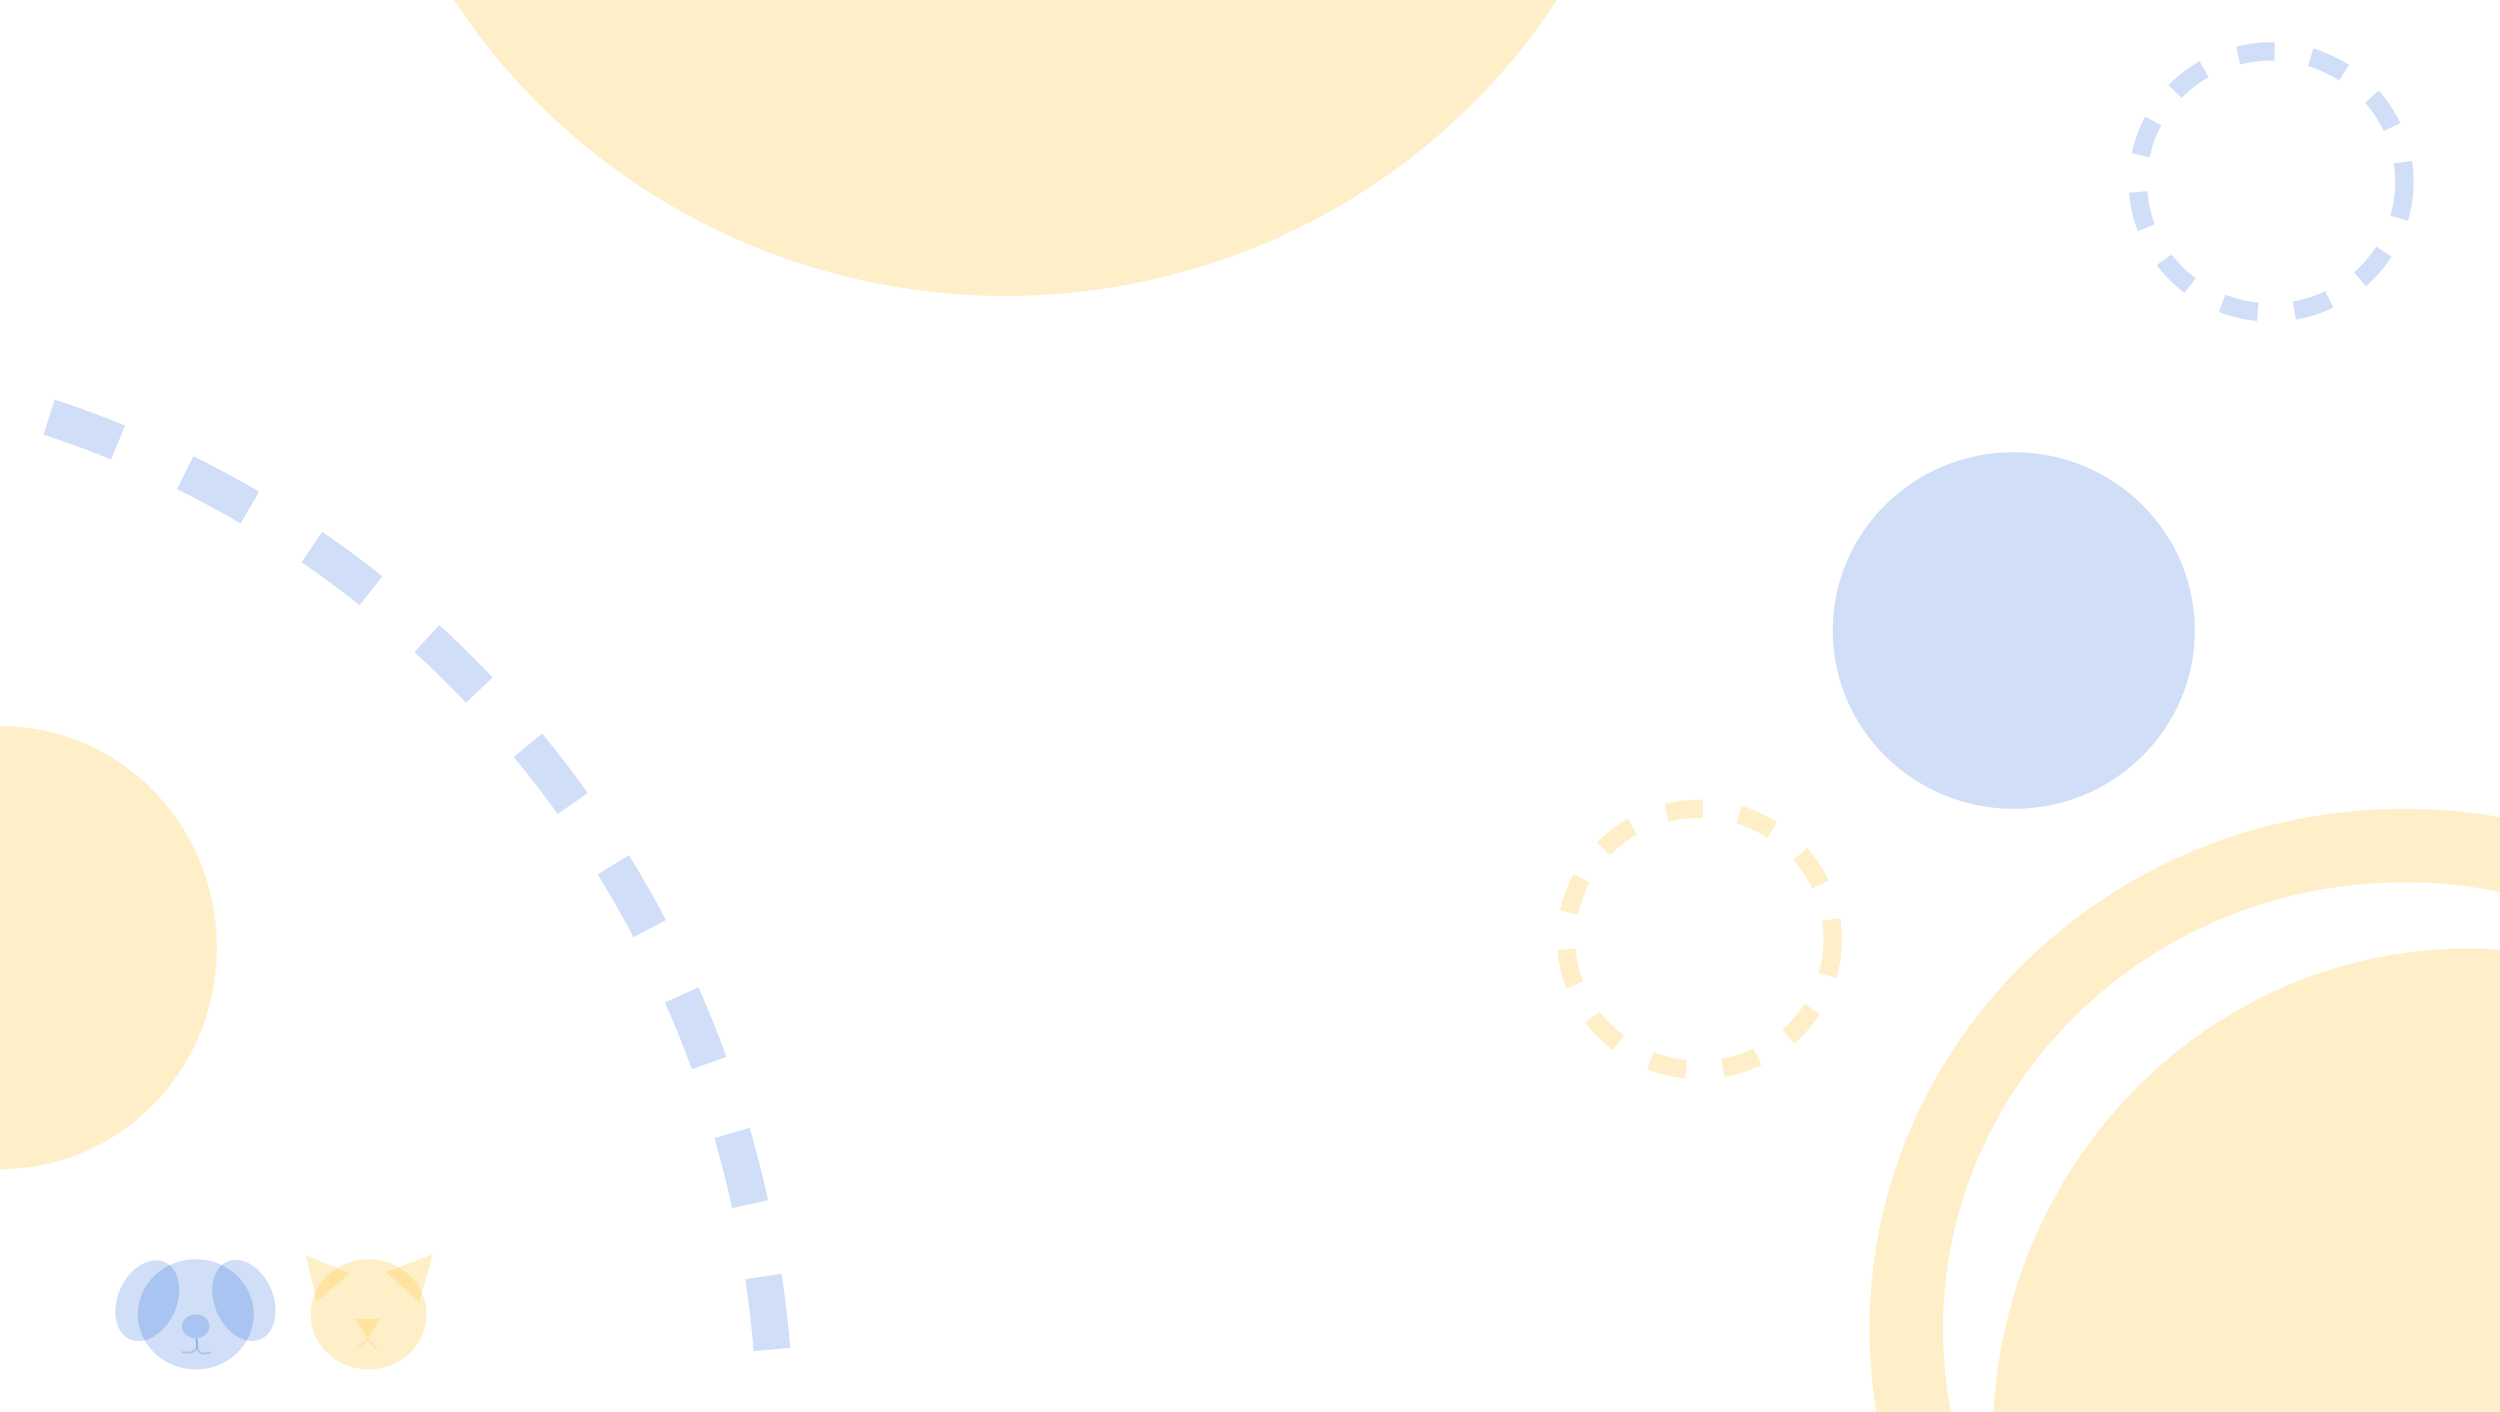 <svg width="1360" height="768" viewBox="0 0 1360 768" fill="none" xmlns="http://www.w3.org/2000/svg">
<g clip-path="url(#clip0_1_2)">
<ellipse cx="1342.5" cy="783.5" rx="258.5" ry="267.5" fill="#FFC947" fill-opacity="0.3"/>
<path d="M1579 723C1579 867.729 1458.2 986 1308 986C1157.8 986 1037 867.729 1037 723C1037 578.271 1157.8 460 1308 460C1458.2 460 1579 578.271 1579 723Z" stroke="#FFC947" stroke-opacity="0.3" stroke-width="40"/>
<ellipse cx="-143" cy="784" rx="565" ry="584" stroke="#185ADB" stroke-opacity="0.2" stroke-width="20" stroke-linejoin="round" stroke-dasharray="40 40"/>
<ellipse cx="1095.5" cy="343" rx="98.5" ry="97" fill="#185ADB" fill-opacity="0.2"/>
<ellipse cx="0.5" cy="515.5" rx="117.5" ry="120.5" fill="#FFC947" fill-opacity="0.3"/>
<ellipse cx="547" cy="-190.5" rx="357" ry="351.5" fill="#FFC947" fill-opacity="0.3"/>
<ellipse cx="924.5" cy="511" rx="72.5" ry="71" stroke="#FFC947" stroke-opacity="0.3" stroke-width="10" stroke-dasharray="20 20"/>
<ellipse cx="1235.5" cy="99" rx="72.5" ry="71" stroke="#185ADB" stroke-opacity="0.2" stroke-width="10" stroke-dasharray="20 20"/>
<ellipse cx="106.5" cy="715" rx="31.5" ry="30" fill="#185ADB" fill-opacity="0.2"/>
<ellipse cx="200.5" cy="715" rx="31.5" ry="30" fill="#FFC947" fill-opacity="0.3"/>
<ellipse cx="132.674" cy="707.408" rx="16" ry="23" transform="rotate(-22.843 132.674 707.408)" fill="#185ADB" fill-opacity="0.2"/>
<ellipse cx="80.111" cy="707.569" rx="16" ry="23" transform="rotate(24.555 80.111 707.569)" fill="#185ADB" fill-opacity="0.2"/>
<ellipse cx="106.5" cy="721.5" rx="7.5" ry="6.5" fill="#185ADB" fill-opacity="0.2"/>
<path d="M107.311 728C106.478 731.833 106.811 738.7 114.811 735.5" stroke="#185ADB" stroke-opacity="0.2"/>
<path d="M99 735.5C102.833 736.333 109.7 736 106.5 728" stroke="#185ADB" stroke-opacity="0.2"/>
<path d="M166.338 682.894L190.259 692.59L172.353 707.995L166.338 682.894Z" fill="#FFC947" fill-opacity="0.3"/>
<path d="M235.566 682.329L228.003 708.613L209.931 691.862L235.566 682.329Z" fill="#FFC947" fill-opacity="0.3"/>
<path d="M200 728L193.072 717.5H206.928L200 728Z" fill="#FFC947" fill-opacity="0.3"/>
<line x1="200.32" y1="728.384" x2="194.32" y2="733.384" stroke="#FFC947" stroke-opacity="0.3"/>
<line x1="199.697" y1="728.307" x2="205.033" y2="734.01" stroke="#FFC947" stroke-opacity="0.3"/>
</g>
<defs>
<clipPath id="clip0_1_2">
<rect width="1360" height="768" fill="white"/>
</clipPath>
</defs>
</svg>
